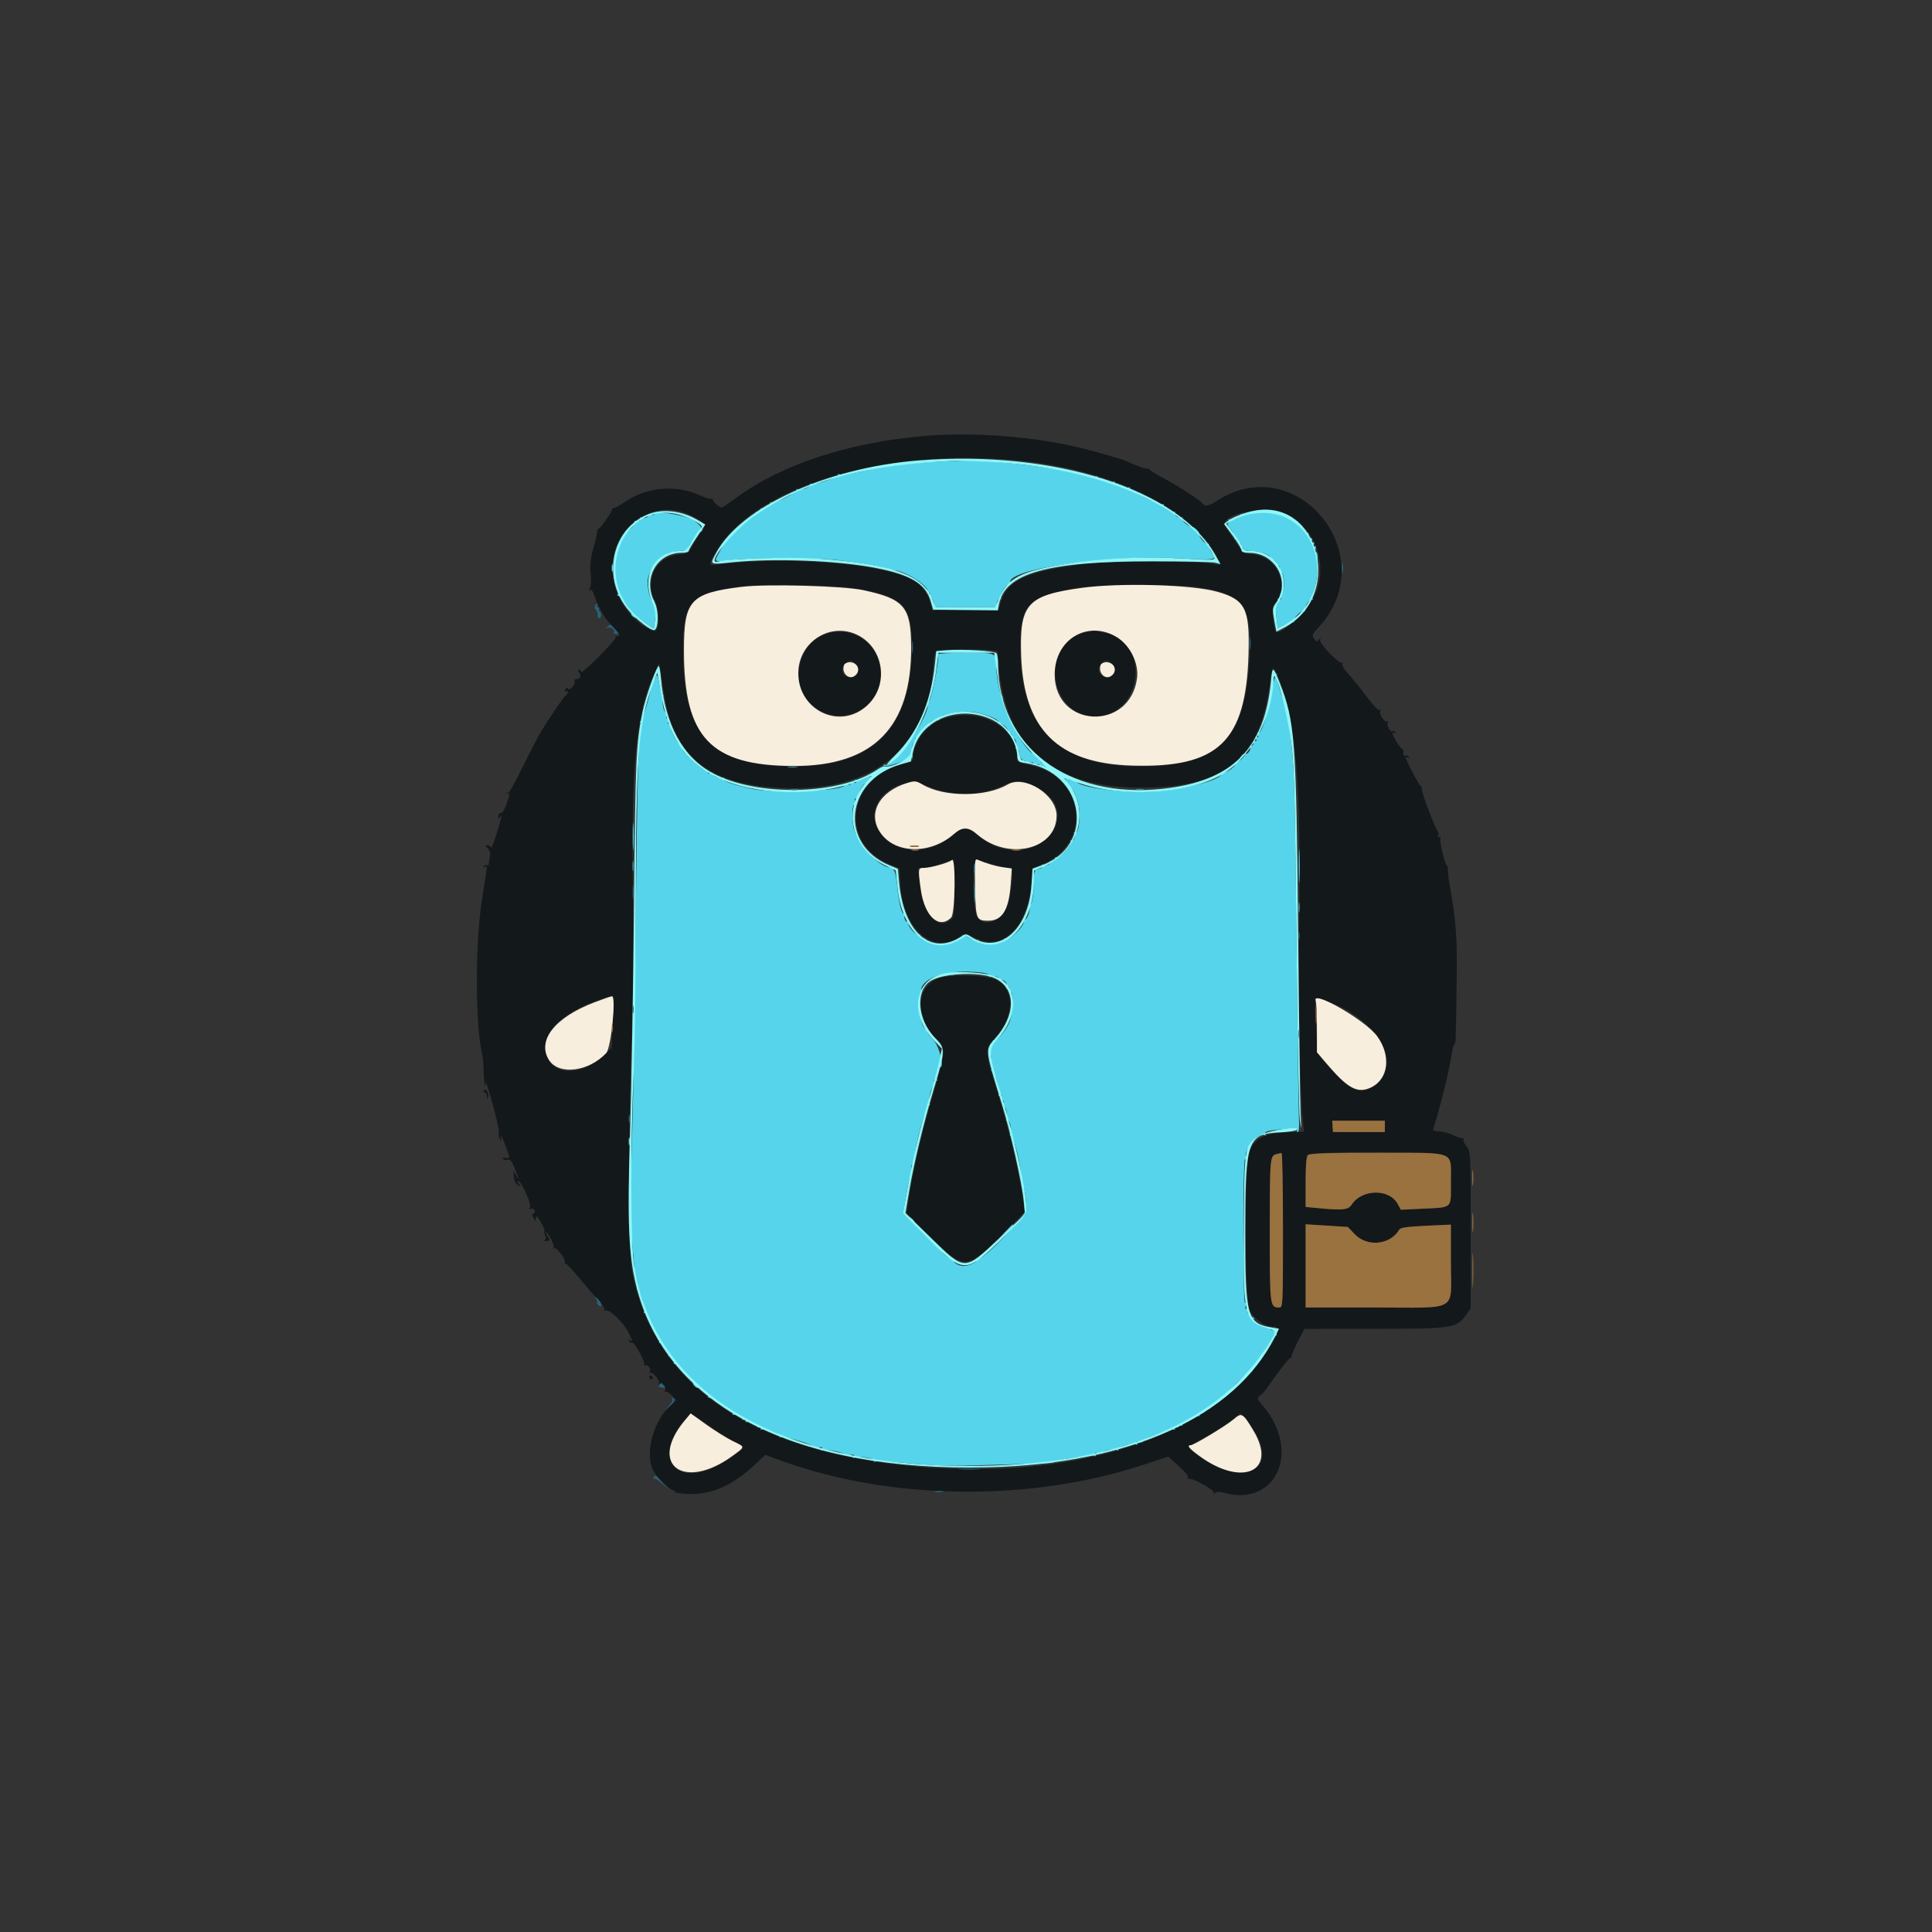 <svg id="svg" version="1.1" xmlns="http://www.w3.org/2000/svg" xmlns:xlink="http://www.w3.org/1999/xlink" width="400" height="400" viewBox="0, 0, 400,400"><rect x="0" y="0" width="400" height="400" fill="#333333" stroke="none"/><g id="svgg"><path id="path0" d="M191.602 90.245 C 175.916 91.538,162.021 96.067,152.574 102.967 C 150.984 104.128,149.562 105.078,149.415 105.078 C 148.844 105.078,147.307 103.603,147.572 103.310 C 147.726 103.139,147.651 103.115,147.405 103.255 C 147.159 103.396,145.929 103.039,144.670 102.462 C 140.000 100.322,133.917 100.849,129.630 103.765 C 128.480 104.547,127.319 105.192,127.051 105.198 C 126.782 105.204,126.640 105.286,126.735 105.381 C 126.961 105.607,124.205 109.590,123.881 109.505 C 123.744 109.469,123.612 109.821,123.587 110.286 C 123.562 110.752,123.210 112.275,122.806 113.672 C 122.265 115.539,122.129 116.883,122.293 118.750 C 122.430 120.300,122.354 121.508,122.098 121.852 C 121.790 122.266,121.801 122.343,122.136 122.142 C 122.430 121.966,122.763 122.394,123.068 123.336 C 123.890 125.878,125.014 127.783,126.848 129.743 C 128.448 131.454,128.604 131.850,127.608 131.677 C 127.431 131.646,127.374 131.764,127.482 131.939 C 127.590 132.114,126.021 133.916,123.995 135.945 C 121.970 137.974,120.313 139.417,120.313 139.153 C 120.313 138.888,120.115 138.672,119.874 138.672 C 119.565 138.672,119.575 138.840,119.908 139.241 C 120.457 139.902,120.134 140.625,119.290 140.625 C 118.968 140.625,118.819 140.812,118.961 141.040 C 119.102 141.269,118.905 141.800,118.524 142.221 C 118.063 142.731,117.742 142.843,117.564 142.555 C 117.388 142.270,117.212 142.341,117.051 142.761 C 116.908 143.134,116.966 143.301,117.192 143.161 C 117.404 143.030,117.578 143.098,117.578 143.313 C 117.578 143.528,117.385 143.823,117.150 143.969 C 116.714 144.238,113.981 148.234,111.989 151.514 C 111.386 152.507,109.701 155.751,108.245 158.722 C 106.788 161.693,105.465 164.096,105.305 164.061 C 105.144 164.026,104.896 164.128,104.753 164.288 C 104.609 164.448,104.712 164.452,104.980 164.297 C 105.621 163.929,105.597 164.329,104.846 166.532 C 104.500 167.546,103.979 168.359,103.674 168.359 C 103.372 168.359,103.128 168.667,103.131 169.043 C 103.136 169.632,103.194 169.646,103.547 169.141 C 103.881 168.664,103.921 168.700,103.759 169.336 C 102.980 172.411,101.793 175.886,101.659 175.484 C 101.570 175.218,101.236 175.000,100.916 175.000 C 100.429 175.000,100.440 175.105,100.985 175.650 C 101.434 176.099,101.563 176.657,101.403 177.457 C 101.276 178.093,101.172 178.777,101.172 178.978 C 101.172 179.179,101.008 179.242,100.808 179.118 C 100.608 178.995,100.317 179.099,100.162 179.351 C 99.974 179.656,100.050 179.703,100.390 179.493 C 100.943 179.151,100.969 178.849,99.831 185.938 C 98.344 195.203,98.371 212.457,99.882 218.519 C 99.994 218.968,100.110 220.508,100.140 221.940 C 100.171 223.372,100.304 224.652,100.437 224.785 C 100.569 224.918,100.610 224.538,100.527 223.939 C 100.445 223.341,101.073 225.312,101.924 228.320 C 102.776 231.328,103.383 234.093,103.275 234.465 C 103.166 234.836,103.266 235.452,103.497 235.832 C 103.839 236.395,103.877 236.305,103.703 235.352 C 103.585 234.707,103.931 235.322,104.472 236.719 C 105.665 239.798,105.679 239.990,104.687 239.730 C 104.225 239.610,104.003 239.685,104.145 239.914 C 104.277 240.128,104.701 240.220,105.087 240.119 C 105.625 239.978,105.956 240.357,106.507 241.743 C 107.496 244.228,107.556 244.491,106.875 243.359 L 106.287 242.383 106.366 243.619 C 106.414 244.369,106.752 245.046,107.227 245.341 C 107.931 245.781,107.955 245.765,107.472 245.180 C 107.177 244.823,107.095 244.531,107.290 244.531 C 108.017 244.531,110.248 249.698,109.693 250.096 C 109.308 250.372,109.342 250.413,109.831 250.257 C 110.189 250.143,110.575 250.291,110.688 250.585 C 110.801 250.880,110.700 251.186,110.463 251.265 C 110.150 251.369,110.153 251.618,110.473 252.169 C 110.907 252.918,110.914 252.918,110.938 252.148 C 110.956 251.562,111.202 251.757,111.926 252.930 C 112.457 253.789,112.819 254.684,112.732 254.918 C 112.644 255.153,112.723 255.587,112.906 255.884 C 113.111 256.216,113.061 256.535,112.777 256.711 C 112.502 256.881,112.651 256.971,113.145 256.934 C 113.920 256.876,113.936 256.811,113.388 255.975 C 113.065 255.482,112.895 255.078,113.009 255.078 C 113.483 255.078,114.876 257.834,114.616 258.256 C 114.443 258.535,114.501 258.610,114.762 258.449 C 115.250 258.148,117.269 260.880,116.946 261.403 C 116.832 261.587,116.894 261.690,117.084 261.631 C 117.274 261.572,118.576 262.930,119.977 264.648 C 121.379 266.367,123.172 268.447,123.962 269.270 C 124.752 270.093,125.281 270.955,125.139 271.186 C 124.989 271.428,125.062 271.492,125.313 271.337 C 126.053 270.880,128.953 273.614,130.112 275.863 C 130.974 277.535,131.039 277.891,130.408 277.502 C 130.127 277.328,130.064 277.395,130.240 277.680 C 130.396 277.932,130.652 278.058,130.810 277.960 C 131.255 277.685,133.674 281.975,133.361 282.483 C 133.199 282.744,133.253 282.828,133.489 282.682 C 134.041 282.341,134.905 283.443,134.544 284.028 C 134.368 284.312,134.420 284.394,134.675 284.235 C 135.180 283.923,136.818 286.086,136.414 286.533 C 136.259 286.704,136.333 286.730,136.577 286.590 C 137.163 286.256,138.039 287.334,137.669 287.934 C 137.500 288.206,137.544 288.300,137.773 288.158 C 137.990 288.024,138.584 288.358,139.093 288.899 L 140.017 289.884 138.587 291.234 C 135.151 294.475,133.476 301.152,135.253 304.522 C 135.942 305.828,138.811 308.594,139.477 308.594 C 139.704 308.594,139.809 308.726,139.710 308.887 C 139.612 309.048,140.890 309.236,142.551 309.304 C 147.311 309.500,151.775 307.508,156.421 303.113 L 158.433 301.211 161.150 302.213 C 184.003 310.647,212.994 311.060,236.671 303.289 L 241.896 301.573 244.127 303.619 C 245.550 304.924,246.204 305.776,245.933 305.973 C 245.665 306.168,245.731 306.240,246.109 306.169 C 247.050 305.990,251.619 308.570,251.317 309.109 C 251.121 309.456,251.177 309.460,251.542 309.124 C 251.887 308.805,252.432 308.789,253.439 309.067 C 264.264 312.056,269.451 300.383,261.451 291.037 C 260.227 289.607,260.187 289.474,260.837 288.992 C 261.220 288.709,261.794 288.105,262.114 287.650 C 265.080 283.433,266.918 281.068,267.176 281.137 C 267.347 281.182,267.463 281.007,267.435 280.746 C 267.406 280.486,267.984 279.117,268.719 277.704 L 270.056 275.135 284.566 275.118 C 300.849 275.098,301.576 274.987,303.552 272.217 L 304.492 270.898 304.492 254.678 C 304.492 238.477,304.491 238.456,303.619 237.347 C 303.138 236.736,302.859 236.037,302.998 235.794 C 303.137 235.551,303.112 235.476,302.944 235.628 C 302.775 235.780,301.938 235.547,301.083 235.111 C 300.228 234.675,298.867 234.292,298.059 234.260 C 296.607 234.203,296.593 234.187,296.959 233.019 C 298.253 228.895,299.937 222.082,300.412 219.052 C 300.672 217.392,300.994 216.101,301.126 216.183 C 301.394 216.348,301.429 215.351,301.594 202.734 C 301.708 194.075,301.434 190.371,300.172 183.461 C 299.864 181.776,299.674 180.018,299.749 179.554 C 299.824 179.090,299.802 178.975,299.700 179.297 C 299.597 179.619,299.175 178.582,298.761 176.991 C 298.348 175.401,298.104 173.853,298.219 173.553 C 298.351 173.209,298.261 173.110,297.976 173.286 C 297.677 173.470,297.605 173.353,297.763 172.941 C 297.895 172.597,297.880 172.261,297.730 172.193 C 297.328 172.012,294.418 164.401,294.374 163.416 C 294.353 162.953,294.238 162.635,294.117 162.710 C 293.919 162.832,291.016 157.306,291.016 156.806 C 291.016 156.690,291.219 156.720,291.467 156.873 C 291.748 157.047,291.811 156.980,291.635 156.695 C 291.479 156.443,291.189 156.338,290.989 156.462 C 290.660 156.665,290.459 156.130,290.579 155.371 C 290.604 155.210,290.482 155.078,290.306 155.078 C 289.992 155.078,288.281 152.291,288.281 151.779 C 288.281 151.635,288.484 151.642,288.732 151.795 C 289.014 151.969,289.077 151.902,288.901 151.616 C 288.745 151.365,288.463 151.255,288.274 151.372 C 287.803 151.663,287.007 150.091,287.347 149.541 C 287.505 149.286,287.447 149.205,287.212 149.350 C 286.686 149.676,285.428 147.774,285.786 147.194 C 285.947 146.934,285.883 146.862,285.629 147.019 C 285.379 147.174,284.281 146.041,282.983 144.286 C 281.764 142.637,280.069 140.531,279.216 139.606 C 278.241 138.549,277.775 137.738,277.959 137.420 C 278.119 137.142,278.100 137.051,277.917 137.218 C 277.403 137.685,273.074 133.218,273.312 132.466 C 273.485 131.918,273.455 131.912,273.076 132.422 C 272.697 132.933,272.569 132.913,272.071 132.261 C 271.551 131.579,271.631 131.373,272.996 129.893 C 286.590 115.146,268.568 92.840,251.864 103.737 C 250.308 104.753,249.414 104.928,249.022 104.295 C 248.622 103.647,244.258 100.802,240.970 99.045 C 239.275 98.139,237.962 97.325,238.052 97.234 C 238.142 97.144,237.835 97.044,237.369 97.011 C 236.904 96.979,235.645 96.556,234.570 96.071 C 233.496 95.587,232.441 95.146,232.227 95.091 C 232.012 95.036,229.727 94.378,227.148 93.629 C 216.821 90.628,202.958 89.309,191.602 90.245 M210.772 95.337 C 229.767 97.184,245.953 104.839,251.602 114.648 C 253.053 117.168,253.058 117.153,250.879 116.704 C 248.036 116.118,229.375 116.135,224.805 116.728 C 212.610 118.310,208.748 120.028,207.252 124.534 L 206.643 126.367 199.829 126.367 L 193.016 126.367 192.538 124.662 C 191.411 120.635,188.330 118.924,179.492 117.415 C 171.142 115.990,158.096 115.708,149.609 116.768 C 146.477 117.160,146.571 117.269,147.910 114.788 C 155.340 101.026,182.584 92.596,210.772 95.337 M143.388 106.889 C 146.153 108.394,146.361 108.749,145.256 110.064 C 144.750 110.666,143.916 111.952,143.403 112.921 C 142.553 114.525,142.334 114.687,140.935 114.743 C 136.007 114.940,133.295 120.000,135.655 124.594 C 136.724 126.672,136.536 130.976,135.392 130.619 C 130.747 129.166,126.769 123.241,126.769 117.773 C 126.769 108.647,135.777 102.747,143.388 106.889 M265.236 106.091 C 271.910 108.073,275.405 116.870,272.104 123.375 C 270.442 126.649,265.114 131.651,264.230 130.767 C 263.561 130.097,263.228 125.706,263.799 125.075 C 267.217 121.298,264.540 115.197,259.271 114.755 C 257.527 114.609,257.365 114.491,255.880 112.281 C 255.022 111.005,254.045 109.589,253.710 109.135 C 252.009 106.831,260.329 104.634,265.236 106.091 M175.977 121.685 C 186.943 123.332,188.796 125.080,188.810 133.789 C 188.838 150.598,180.898 158.717,164.453 158.696 C 147.287 158.674,141.401 152.474,141.408 134.421 C 141.413 124.318,143.017 122.666,154.102 121.350 C 157.695 120.923,172.405 121.149,175.977 121.685 M247.276 121.502 C 257.645 122.782,259.563 125.558,258.604 137.891 C 257.378 153.641,251.807 158.708,235.742 158.682 C 219.313 158.656,211.483 151.021,211.214 134.766 C 211.055 125.157,212.726 123.352,223.309 121.706 C 227.512 121.052,242.590 120.924,247.276 121.502 M224.764 130.917 C 214.482 133.202,217.564 149.776,227.980 148.214 C 236.896 146.877,237.700 132.497,228.940 131.026 C 228.170 130.897,227.275 130.739,226.953 130.676 C 226.631 130.613,225.646 130.721,224.764 130.917 M169.886 131.761 C 165.339 134.141,163.867 140.601,166.950 144.648 C 172.639 152.116,184.048 146.826,182.116 137.617 C 180.945 132.034,174.897 129.138,169.886 131.761 M205.123 134.617 L 206.535 134.851 206.789 137.894 C 208.195 154.748,217.998 163.105,236.328 163.073 C 253.724 163.044,260.912 157.161,262.948 141.290 C 263.442 137.431,263.549 137.419,264.981 141.060 C 268.342 149.600,269.404 162.911,268.984 191.211 C 268.754 206.726,269.119 226.096,269.754 232.081 L 269.987 234.279 266.289 234.441 C 261.967 234.630,260.025 235.585,258.752 238.149 C 257.561 240.549,257.611 269.441,258.810 271.483 C 259.728 273.046,261.839 274.607,263.046 274.615 C 265.398 274.632,265.179 275.586,261.638 280.731 C 250.408 297.051,224.595 305.830,193.464 303.917 C 156.962 301.674,135.280 287.477,130.806 262.891 C 130.105 259.038,130.099 231.966,130.795 214.453 C 131.137 205.844,131.215 196.414,131.035 185.156 C 130.614 158.783,131.688 147.668,135.450 139.470 L 136.443 137.305 136.767 139.258 C 136.944 140.332,137.292 142.441,137.539 143.945 C 139.682 156.999,146.982 162.619,162.500 163.162 C 180.978 163.808,191.996 154.790,193.236 138.008 C 193.446 135.159,193.564 134.787,194.295 134.643 C 195.623 134.382,203.585 134.363,205.123 134.617 M177.020 137.365 C 178.240 138.469,177.687 140.234,176.122 140.234 C 174.475 140.234,173.833 138.667,175.000 137.500 C 175.947 136.553,176.110 136.542,177.020 137.365 M230.145 137.365 C 230.967 138.109,231.067 139.089,230.391 139.766 C 228.873 141.283,226.490 139.091,227.928 137.502 C 228.789 136.550,229.215 136.524,230.145 137.365 M195.313 148.810 C 191.874 149.991,189.073 153.613,189.065 156.890 C 189.063 157.532,188.752 157.784,187.723 157.977 C 175.718 160.229,173.290 174.427,184.140 178.924 L 186.219 179.786 186.435 183.350 C 186.986 192.476,193.330 197.863,198.790 193.843 C 199.797 193.101,199.817 193.103,201.563 194.040 C 208.016 197.506,213.614 191.210,213.669 180.424 C 213.671 180.039,214.351 179.534,215.419 179.127 C 226.292 174.974,224.814 160.755,213.266 158.418 C 210.789 157.917,210.547 157.778,210.547 156.859 C 210.547 150.453,202.660 146.287,195.313 148.810 M214.973 163.194 C 224.375 168.311,215.630 179.426,205.664 175.027 C 204.805 174.648,203.338 173.695,202.404 172.911 C 200.283 171.128,199.239 171.116,197.318 172.851 C 191.770 177.863,183.071 176.544,181.234 170.413 C 179.693 165.269,186.511 160.292,191.830 162.679 C 196.787 164.903,203.262 164.879,207.765 162.618 C 210.324 161.333,211.766 161.449,214.973 163.194 M197.086 190.190 C 194.299 192.978,190.924 189.197,190.372 182.667 L 190.120 179.688 191.251 179.674 C 191.874 179.666,193.525 179.271,194.922 178.795 L 197.461 177.930 197.569 183.765 C 197.658 188.555,197.572 189.705,197.086 190.190 M205.460 178.959 C 206.852 179.360,208.392 179.688,208.882 179.688 C 209.859 179.688,209.869 181.270,208.921 186.263 C 208.184 190.140,204.605 192.270,202.446 190.115 C 201.372 189.042,201.154 177.480,202.217 177.930 C 202.609 178.096,204.068 178.559,205.460 178.959 M194.408 202.519 C 189.509 204.266,189.354 210.888,194.106 215.405 C 195.909 217.119,195.865 217.482,192.415 229.297 C 190.687 235.215,188.893 243.122,188.225 247.764 L 187.731 251.192 191.229 254.739 C 199.713 263.342,199.876 263.344,208.146 254.975 L 212.191 250.881 211.531 246.672 C 210.685 241.276,208.639 232.927,206.459 225.977 C 203.826 217.582,203.812 217.201,206.032 214.827 C 210.297 210.268,210.113 204.172,205.664 202.654 C 203.227 201.822,196.585 201.743,194.408 202.519 M126.848 211.621 L 126.626 216.992 124.825 218.629 C 119.265 223.681,112.544 222.325,112.980 216.239 C 113.225 212.813,117.293 209.394,123.930 207.034 C 127.281 205.844,127.099 205.558,126.848 211.621 M275.164 207.444 C 285.608 211.351,290.598 220.764,284.415 224.895 C 281.838 226.616,279.957 225.990,276.338 222.207 C 272.715 218.421,272.746 218.502,272.433 212.207 C 272.122 205.963,271.960 206.245,275.164 207.444 M100.226 225.731 C 100.076 225.974,100.140 226.172,100.368 226.172 C 100.595 226.172,100.802 226.567,100.827 227.051 C 100.860 227.693,100.919 227.749,101.048 227.258 C 101.279 226.380,100.602 225.123,100.226 225.731 M286.719 233.203 L 286.719 234.375 281.348 234.374 L 275.977 234.373 275.895 233.202 L 275.813 232.031 281.266 232.031 L 286.719 232.031 286.719 233.203 M265.625 254.688 C 265.625 270.245,265.603 270.703,264.872 270.703 C 262.909 270.703,262.890 270.555,262.897 254.757 C 262.903 238.397,262.795 239.110,265.332 238.717 C 265.493 238.692,265.625 245.879,265.625 254.688 M299.609 239.453 C 300.303 240.147,300.391 240.755,300.391 244.876 C 300.391 250.360,300.866 249.938,294.336 250.257 L 290.039 250.466 289.364 249.240 C 287.619 246.069,281.979 246.161,279.859 249.395 C 279.137 250.498,278.035 250.616,272.949 250.136 L 270.313 249.887 270.313 244.748 C 270.313 241.272,270.464 239.458,270.781 239.141 C 271.714 238.208,298.656 238.500,299.609 239.453 M280.448 255.494 C 283.068 258.248,287.825 257.767,289.723 254.556 C 289.953 254.168,291.455 253.956,295.215 253.782 L 300.391 253.541 300.391 261.341 C 300.391 271.841,302.314 270.703,284.570 270.703 L 270.313 270.703 270.313 262.088 L 270.313 253.474 274.682 253.750 L 279.052 254.027 280.448 255.494 M134.434 285.137 C 134.601 285.640,135.137 285.731,135.186 285.264 C 135.202 285.108,135.004 284.910,134.746 284.824 C 134.488 284.738,134.348 284.879,134.434 285.137 M148.065 296.024 C 149.901 297.263,151.966 298.510,152.655 298.795 C 154.277 299.467,154.250 299.578,152.051 301.254 C 145.245 306.443,138.672 306.195,138.672 300.748 C 138.672 297.378,142.355 292.024,143.893 293.157 C 144.351 293.495,146.229 294.785,148.065 296.024 M260.409 297.543 C 264.148 305.186,256.222 307.563,247.974 301.273 C 245.616 299.475,245.503 299.748,249.521 297.549 C 251.396 296.523,253.809 294.992,254.883 294.148 L 256.836 292.611 258.113 294.035 C 258.815 294.818,259.848 296.397,260.409 297.543 " stroke="none" fill="#13181b" fill-rule="evenodd"></path><path id="path1" d="M153.537 121.507 C 142.883 122.833,141.599 124.259,141.606 134.766 C 141.616 152.725,147.154 158.531,164.321 158.580 C 180.813 158.627,188.746 150.564,188.642 133.861 C 188.591 125.639,187.225 124.028,178.757 122.193 C 174.648 121.303,158.670 120.869,153.537 121.507 M224.056 121.702 C 212.701 123.248,211.089 125.013,211.418 135.547 C 211.899 150.979,218.955 158.033,234.375 158.499 C 252.209 159.037,257.956 153.558,258.486 135.514 C 258.767 125.953,257.864 124.155,251.953 122.502 C 246.730 121.041,232.011 120.619,224.056 121.702 M176.610 131.071 C 182.764 133.243,184.426 141.429,179.636 145.979 C 173.847 151.480,164.720 146.832,165.309 138.683 C 165.719 133.019,171.360 129.219,176.610 131.071 M231.082 131.831 C 233.943 133.508,235.841 137.303,235.405 140.480 C 233.896 151.494,218.359 150.739,218.359 139.651 C 218.359 132.452,225.086 128.318,231.082 131.831 M174.759 137.672 C 174.173 139.200,175.603 140.784,176.855 139.995 C 178.331 139.066,177.694 137.109,175.916 137.109 C 175.399 137.109,174.878 137.363,174.759 137.672 M227.884 137.672 C 227.298 139.200,228.728 140.784,229.980 139.995 C 231.456 139.066,230.819 137.109,229.041 137.109 C 228.524 137.109,228.003 137.363,227.884 137.672 M187.891 162.084 C 181.940 163.901,179.493 168.551,182.387 172.546 C 185.496 176.837,192.703 176.887,197.529 172.649 C 199.233 171.153,200.513 171.168,202.267 172.708 C 208.631 178.295,218.750 175.931,218.750 168.856 C 218.750 164.513,212.132 160.350,208.569 162.450 C 204.165 165.046,195.469 165.061,191.091 162.480 C 189.704 161.663,189.396 161.624,187.891 162.084 M190.141 175.268 C 189.768 175.366,189.065 175.370,188.579 175.276 C 188.093 175.183,188.398 175.103,189.258 175.099 C 190.117 175.094,190.515 175.171,190.141 175.268 M197.070 178.069 C 196.521 178.597,192.657 179.688,191.335 179.688 C 190.054 179.688,190.039 179.787,190.657 184.233 C 191.422 189.732,194.418 192.474,196.924 189.969 C 197.775 189.118,197.921 177.252,197.070 178.069 M201.875 183.687 C 202.006 190.309,202.130 190.625,204.593 190.625 C 207.507 190.625,208.876 188.405,209.253 183.066 L 209.483 179.808 207.716 179.566 C 206.159 179.353,204.169 178.764,202.344 177.978 C 201.835 177.758,201.773 178.507,201.875 183.687 M123.026 207.547 C 114.894 210.643,111.126 215.423,113.650 219.443 C 115.666 222.653,121.846 221.919,125.506 218.035 C 126.520 216.960,127.614 206.228,126.707 206.263 C 126.520 206.270,124.864 206.848,123.026 207.547 M272.402 207.213 C 272.542 207.578,272.656 210.126,272.656 212.876 L 272.656 217.876 275.312 220.948 C 279.196 225.440,281.178 226.408,283.874 225.129 C 287.479 223.418,288.049 218.509,285.107 214.509 C 282.693 211.227,271.469 204.781,272.402 207.213 M141.623 294.284 C 134.217 303.322,141.651 308.683,151.589 301.470 C 154.364 299.456,154.361 299.657,151.639 298.325 C 150.415 297.727,147.967 296.199,146.199 294.931 L 142.983 292.624 141.623 294.284 M255.469 293.809 C 253.916 295.142,247.175 299.219,246.523 299.219 C 245.669 299.219,246.144 299.833,248.150 301.322 C 257.162 308.007,264.573 304.661,259.505 296.195 C 257.323 292.549,257.093 292.414,255.469 293.809 " stroke="none" fill="#f8eedd" fill-rule="evenodd"></path><path id="path2" d="M194.336 95.576 C 188.993 95.792,182.947 96.531,178.609 97.498 C 176.190 98.037,173.993 98.353,173.726 98.200 C 173.460 98.047,173.379 98.072,173.547 98.257 C 173.912 98.658,168.777 100.470,168.046 100.198 C 167.766 100.094,167.634 100.166,167.753 100.357 C 168.028 100.803,165.680 101.636,165.092 101.300 C 164.848 101.161,164.788 101.200,164.958 101.386 C 165.357 101.824,160.224 104.378,159.629 104.038 C 159.382 103.897,159.310 103.925,159.470 104.102 C 159.850 104.521,158.322 105.588,157.802 105.267 C 157.582 105.131,157.451 105.253,157.510 105.537 C 157.569 105.823,157.314 106.031,156.938 106.001 C 156.564 105.972,156.343 106.084,156.446 106.251 C 156.549 106.418,156.156 106.868,155.573 107.251 C 154.989 107.633,153.716 108.690,152.744 109.599 C 151.772 110.508,150.845 111.269,150.684 111.290 C 150.522 111.311,150.392 111.417,150.393 111.525 C 150.395 111.633,149.846 112.696,149.174 113.886 C 147.698 116.501,147.579 116.378,151.172 115.952 C 155.520 115.437,168.743 115.441,173.438 115.958 C 179.150 116.588,184.412 117.592,184.158 118.005 C 184.040 118.195,184.215 118.246,184.547 118.119 C 186.195 117.487,192.522 121.222,192.019 122.531 C 191.884 122.884,191.971 122.985,192.258 122.808 C 192.563 122.619,192.627 122.747,192.454 123.198 C 192.312 123.567,192.353 123.772,192.545 123.654 C 192.736 123.535,193.073 123.955,193.292 124.585 L 193.692 125.732 199.939 125.715 L 206.186 125.697 206.425 124.747 C 206.556 124.224,206.832 123.900,207.038 124.028 C 207.244 124.155,207.327 124.030,207.221 123.751 C 206.944 123.015,208.512 120.606,209.051 120.939 C 209.312 121.101,209.389 121.042,209.238 120.797 C 207.479 117.951,229.442 114.708,244.393 115.605 C 250.026 115.943,251.036 115.918,251.463 115.426 C 251.738 115.111,251.842 114.940,251.694 115.047 C 251.309 115.326,249.999 113.208,250.278 112.757 C 250.406 112.549,250.322 112.496,250.090 112.640 C 249.667 112.901,247.907 110.817,248.256 110.468 C 248.359 110.365,248.090 109.963,247.659 109.572 C 247.228 109.182,246.875 108.990,246.875 109.146 C 246.875 109.301,246.346 109.051,245.699 108.590 C 245.022 108.109,244.634 107.558,244.785 107.294 C 244.929 107.042,244.908 106.962,244.738 107.115 C 244.280 107.528,242.902 106.674,243.213 106.170 C 243.360 105.933,243.310 105.844,243.102 105.972 C 242.590 106.289,240.542 104.908,240.915 104.498 C 241.078 104.318,241.021 104.280,240.789 104.412 C 240.215 104.738,233.492 101.412,233.875 100.991 C 234.043 100.807,233.957 100.785,233.684 100.942 C 232.994 101.339,230.397 100.433,230.721 99.908 C 230.871 99.666,230.797 99.602,230.547 99.756 C 229.993 100.099,228.067 99.628,228.324 99.214 C 228.430 99.042,228.137 99.000,227.674 99.121 C 227.101 99.271,226.919 99.199,227.108 98.894 C 227.281 98.613,227.178 98.526,226.830 98.659 C 226.526 98.776,224.890 98.517,223.195 98.085 C 217.242 96.565,203.457 95.079,198.242 95.395 C 197.598 95.434,195.840 95.515,194.336 95.576 M135.448 106.406 C 135.570 106.603,135.291 106.665,134.826 106.543 C 134.363 106.422,134.070 106.464,134.177 106.636 C 134.437 107.057,133.241 107.492,132.717 107.167 C 132.472 107.016,132.416 107.096,132.580 107.362 C 132.833 107.771,132.346 107.994,131.514 107.849 C 131.337 107.818,131.287 107.948,131.404 108.137 C 131.658 108.547,129.940 110.250,129.561 109.965 C 129.416 109.855,129.371 109.869,129.462 109.996 C 129.553 110.123,129.202 111.028,128.681 112.008 C 128.160 112.987,127.734 114.036,127.734 114.339 C 127.734 114.642,127.603 114.808,127.441 114.709 C 127.280 114.609,127.148 115.988,127.148 117.773 C 127.148 119.559,127.262 120.949,127.400 120.864 C 127.771 120.634,128.194 122.620,127.881 123.125 C 127.734 123.363,127.780 123.456,127.983 123.330 C 128.311 123.127,130.664 126.364,130.664 127.018 C 130.664 127.409,131.210 127.878,131.760 127.959 C 132.028 127.998,132.946 128.505,133.800 129.084 L 135.352 130.139 135.622 128.283 C 135.774 127.236,135.724 126.112,135.506 125.705 C 135.294 125.308,135.243 124.785,135.394 124.541 C 135.550 124.289,135.495 124.205,135.265 124.347 C 134.673 124.712,133.848 121.358,134.143 119.786 C 134.440 118.204,136.018 115.779,136.659 115.918 C 136.907 115.972,137.065 115.796,137.012 115.527 C 136.956 115.249,137.283 115.051,137.774 115.068 C 138.246 115.084,138.526 114.924,138.396 114.713 C 138.255 114.486,138.501 114.419,139.002 114.550 C 139.466 114.672,139.746 114.612,139.626 114.417 C 139.506 114.222,140.036 114.063,140.806 114.063 C 141.914 114.063,142.296 113.862,142.644 113.098 C 142.885 112.568,143.213 112.214,143.372 112.313 C 143.532 112.411,143.638 112.186,143.608 111.812 C 143.579 111.439,143.754 111.170,143.997 111.215 C 144.240 111.260,144.416 110.997,144.388 110.629 C 144.359 110.262,144.519 109.993,144.743 110.032 C 146.153 110.276,145.067 108.481,143.238 107.544 C 141.198 106.499,134.940 105.584,135.448 106.406 M258.106 106.409 C 258.227 106.604,257.946 106.665,257.482 106.543 C 257.019 106.422,256.722 106.457,256.823 106.620 C 257.083 107.040,255.107 107.877,254.598 107.562 C 254.359 107.414,254.288 107.482,254.434 107.719 C 254.576 107.948,254.495 108.202,254.255 108.282 C 253.998 108.368,254.251 108.944,254.866 109.675 C 255.443 110.360,255.802 111.105,255.663 111.330 C 255.524 111.554,255.643 111.690,255.928 111.631 C 256.214 111.571,256.421 111.827,256.392 112.203 C 256.361 112.589,256.516 112.772,256.751 112.627 C 257.011 112.466,257.069 112.620,256.907 113.042 C 256.754 113.440,256.806 113.616,257.036 113.474 C 257.248 113.343,257.422 113.421,257.422 113.649 C 257.422 113.876,258.131 114.063,258.997 114.063 C 261.037 114.063,263.439 115.041,263.051 115.714 C 262.894 115.988,262.909 116.081,263.085 115.921 C 263.496 115.549,264.515 116.380,264.224 116.851 C 264.103 117.047,264.237 117.159,264.522 117.100 C 264.833 117.035,265.028 117.335,265.010 117.852 C 264.994 118.324,265.105 118.635,265.256 118.542 C 265.677 118.281,266.025 120.560,265.763 121.869 C 265.635 122.510,265.392 122.949,265.223 122.845 C 265.055 122.740,265.016 123.034,265.137 123.498 C 265.301 124.126,265.227 124.260,264.845 124.024 C 264.499 123.810,264.426 123.859,264.622 124.176 C 264.781 124.433,264.706 124.890,264.456 125.192 C 264.153 125.557,264.091 126.459,264.270 127.895 L 264.540 130.050 266.011 129.299 C 266.819 128.887,267.619 128.673,267.788 128.825 C 267.956 128.977,267.984 128.909,267.850 128.673 C 267.543 128.133,269.664 126.055,270.109 126.459 C 270.290 126.624,270.332 126.571,270.202 126.343 C 269.891 125.795,271.253 123.736,271.674 124.118 C 271.853 124.281,271.894 124.226,271.763 123.997 C 271.633 123.768,271.803 122.801,272.140 121.849 C 272.802 119.982,273.087 113.991,272.497 114.356 C 272.302 114.477,272.242 114.196,272.363 113.732 C 272.506 113.187,272.435 112.981,272.163 113.149 C 271.894 113.315,271.835 113.167,271.999 112.739 C 272.173 112.287,272.109 112.160,271.804 112.348 C 271.503 112.535,271.434 112.413,271.599 111.983 C 271.752 111.585,271.665 111.373,271.373 111.430 C 271.112 111.482,270.923 111.218,270.952 110.844 C 270.981 110.470,270.876 110.245,270.718 110.342 C 270.380 110.551,268.524 108.535,268.658 108.105 C 268.709 107.944,268.618 107.833,268.457 107.859 C 267.638 107.988,267.171 107.764,267.420 107.362 C 267.583 107.098,267.528 107.016,267.288 107.164 C 266.866 107.426,264.306 106.527,264.609 106.224 C 264.702 106.131,263.228 106.055,261.333 106.055 C 259.369 106.055,257.981 106.207,258.106 106.409 M126.653 117.578 C 126.653 118.330,126.734 118.638,126.832 118.262 C 126.930 117.886,126.930 117.271,126.832 116.895 C 126.734 116.519,126.653 116.826,126.653 117.578 M194.217 135.449 C 194.541 136.690,192.673 145.808,192.160 145.491 C 191.965 145.370,191.914 145.554,192.046 145.898 C 192.540 147.184,187.348 155.984,186.227 155.761 C 185.961 155.708,185.782 155.872,185.831 156.125 C 185.953 156.763,183.624 158.659,183.110 158.341 C 182.880 158.199,182.798 158.255,182.929 158.466 C 183.292 159.053,188.261 157.358,188.279 156.641 C 188.292 156.120,188.337 156.120,188.690 156.641 C 188.986 157.078,189.025 156.962,188.844 156.181 C 188.560 154.956,188.960 153.406,189.477 153.726 C 189.674 153.848,189.719 153.646,189.578 153.277 C 189.416 152.855,189.473 152.701,189.733 152.861 C 189.967 153.006,190.123 152.826,190.093 152.447 C 190.063 152.078,190.259 151.772,190.527 151.767 C 190.796 151.762,190.972 151.653,190.918 151.525 C 190.730 151.077,191.889 150.011,192.292 150.260 C 192.522 150.402,192.583 150.323,192.432 150.080 C 192.102 149.546,193.601 148.690,194.209 149.066 C 194.475 149.230,194.544 149.165,194.382 148.903 C 193.915 148.147,198.250 147.144,201.021 147.366 C 203.655 147.577,207.201 149.019,206.777 149.705 C 206.630 149.942,206.704 150.007,206.948 149.856 C 207.450 149.546,209.056 151.131,208.747 151.631 C 208.631 151.819,208.768 151.924,209.053 151.865 C 209.339 151.806,209.546 152.061,209.517 152.437 C 209.487 152.811,209.606 153.028,209.782 152.920 C 210.217 152.651,210.665 154.180,210.316 154.744 C 210.152 155.010,210.205 155.094,210.444 154.947 C 210.684 154.798,210.957 155.255,211.108 156.058 C 211.266 156.903,211.589 157.422,211.955 157.422 C 212.280 157.422,212.453 157.572,212.340 157.756 C 212.226 157.940,212.593 158.002,213.156 157.895 C 213.812 157.769,214.088 157.846,213.925 158.110 C 213.764 158.371,213.979 158.440,214.514 158.300 C 214.977 158.179,215.258 158.240,215.137 158.435 C 215.017 158.630,215.340 158.789,215.855 158.789 L 216.792 158.789 215.916 158.114 C 215.434 157.743,215.198 157.435,215.393 157.431 C 215.587 157.426,215.434 157.077,215.053 156.656 C 214.672 156.235,214.180 155.927,213.959 155.973 C 212.754 156.219,207.692 147.476,207.643 145.062 C 207.629 144.383,207.503 143.897,207.364 143.983 C 207.077 144.158,206.253 139.791,206.245 138.054 C 206.231 135.070,206.418 135.156,199.954 135.156 C 196.757 135.156,194.175 135.288,194.217 135.449 M135.792 140.142 C 135.626 140.629,135.371 140.953,135.226 140.863 C 135.080 140.773,134.940 141.078,134.914 141.541 C 134.827 143.102,132.944 149.611,132.661 149.328 C 132.507 149.173,132.487 149.324,132.616 149.662 C 132.746 150.000,132.642 152.016,132.386 154.142 C 132.087 156.619,131.820 169.161,131.642 189.063 C 131.489 206.143,131.137 227.061,130.858 235.547 C 130.438 248.361,130.441 251.970,130.875 256.836 C 131.163 260.059,131.409 263.338,131.422 264.123 C 131.435 264.908,131.603 265.453,131.795 265.334 C 131.987 265.215,132.057 265.579,131.949 266.141 C 131.841 266.704,131.874 267.089,132.022 266.998 C 132.430 266.746,133.676 271.030,133.357 271.585 C 133.203 271.852,133.217 271.944,133.388 271.790 C 133.762 271.453,136.779 277.322,136.480 277.805 C 136.364 277.992,136.503 278.096,136.787 278.037 C 137.073 277.978,137.281 278.233,137.251 278.609 C 137.222 278.983,137.345 279.198,137.525 279.086 C 137.955 278.820,138.726 280.276,138.365 280.675 C 138.212 280.845,138.297 280.864,138.555 280.716 C 139.083 280.413,139.976 281.769,139.537 282.208 C 139.383 282.361,139.452 282.428,139.689 282.357 C 139.926 282.285,140.953 283.149,141.971 284.277 C 142.989 285.405,143.697 286.328,143.543 286.328 C 143.389 286.328,143.481 286.590,143.746 286.910 C 144.012 287.230,144.364 287.408,144.530 287.306 C 144.976 287.030,146.920 288.674,146.654 289.103 C 146.529 289.306,146.576 289.424,146.758 289.365 C 147.266 289.201,151.918 292.319,151.698 292.675 C 151.591 292.847,151.649 292.949,151.826 292.901 C 152.446 292.733,153.916 293.419,153.696 293.774 C 153.574 293.971,153.776 294.016,154.145 293.874 C 154.636 293.686,154.730 293.756,154.496 294.135 C 154.291 294.466,154.328 294.558,154.598 294.391 C 155.130 294.062,157.077 294.922,156.803 295.365 C 156.692 295.546,156.902 295.578,157.270 295.437 C 157.761 295.249,157.855 295.318,157.621 295.697 C 157.422 296.019,157.453 296.121,157.703 295.966 C 158.309 295.591,161.765 296.875,161.463 297.363 C 161.313 297.607,161.393 297.662,161.660 297.497 C 162.174 297.180,168.792 299.226,168.544 299.626 C 168.456 299.770,168.843 299.799,169.406 299.692 C 170.175 299.544,170.351 299.622,170.115 300.004 C 169.907 300.341,169.955 300.416,170.258 300.229 C 170.789 299.901,175.052 300.772,174.812 301.160 C 174.723 301.304,175.194 301.341,175.857 301.244 C 176.771 301.110,176.989 301.189,176.753 301.570 C 176.544 301.908,176.596 301.978,176.911 301.784 C 177.614 301.350,181.302 301.943,180.995 302.441 C 180.847 302.680,180.924 302.741,181.178 302.584 C 181.420 302.434,184.655 302.604,188.367 302.961 C 193.802 303.483,196.982 303.551,204.688 303.311 C 209.951 303.147,215.164 302.994,216.271 302.971 C 217.379 302.948,218.226 302.834,218.154 302.718 C 217.940 302.372,226.134 301.103,226.624 301.405 C 226.920 301.588,226.967 301.510,226.760 301.176 C 226.524 300.794,226.700 300.716,227.469 300.863 C 228.032 300.971,228.411 300.928,228.312 300.768 C 228.066 300.370,230.762 299.894,231.317 300.237 C 231.571 300.394,231.655 300.339,231.513 300.109 C 231.199 299.601,234.526 298.634,235.186 299.042 C 235.516 299.246,235.568 299.178,235.351 298.827 C 235.115 298.445,235.249 298.371,235.877 298.535 C 236.341 298.656,236.640 298.627,236.543 298.469 C 236.294 298.066,242.573 295.654,243.071 295.961 C 243.328 296.121,243.362 296.023,243.160 295.697 C 242.926 295.318,243.020 295.249,243.511 295.437 C 243.963 295.610,244.090 295.547,243.902 295.242 C 243.708 294.929,243.849 294.876,244.358 295.071 C 244.762 295.227,244.966 295.227,244.811 295.072 C 244.429 294.689,247.553 292.859,248.057 293.171 C 248.277 293.306,248.409 293.185,248.350 292.900 C 248.290 292.616,248.543 292.406,248.910 292.435 C 249.278 292.463,249.542 292.287,249.496 292.044 C 249.451 291.801,249.720 291.626,250.093 291.655 C 250.467 291.685,250.694 291.581,250.597 291.424 C 250.404 291.112,252.542 289.412,253.261 289.307 C 253.509 289.270,253.711 289.118,253.711 288.968 C 253.711 288.446,258.731 283.633,259.062 283.837 C 259.245 283.950,259.353 283.898,259.302 283.720 C 259.154 283.208,260.164 281.599,260.501 281.808 C 260.670 281.912,260.809 281.785,260.812 281.526 C 260.818 280.783,263.934 276.173,264.229 276.469 C 264.375 276.615,264.378 276.432,264.237 276.062 C 264.095 275.693,263.724 275.391,263.412 275.391 C 263.100 275.391,262.943 275.231,263.063 275.036 C 263.184 274.842,262.974 274.758,262.598 274.851 C 261.739 275.063,259.251 273.563,259.580 273.031 C 259.714 272.814,259.591 272.685,259.306 272.744 C 259.020 272.804,258.813 272.548,258.843 272.172 C 258.873 271.786,258.718 271.603,258.483 271.748 C 258.223 271.909,258.166 271.755,258.328 271.333 C 258.500 270.885,258.437 270.754,258.137 270.939 C 257.833 271.127,257.760 270.946,257.910 270.373 C 258.031 269.909,257.971 269.629,257.776 269.749 C 257.567 269.879,257.422 263.806,257.422 254.883 C 257.422 245.960,257.567 239.887,257.776 240.017 C 257.971 240.137,258.040 239.891,257.930 239.469 C 257.532 237.948,260.673 234.315,261.790 235.005 C 262.043 235.161,262.122 235.103,261.977 234.867 C 261.620 234.290,262.422 234.059,265.866 233.747 C 268.091 233.546,268.797 233.592,268.591 233.925 C 268.438 234.173,268.488 234.375,268.701 234.375 C 268.934 234.375,269.027 233.326,268.934 231.738 C 268.849 230.288,268.619 213.545,268.422 194.531 C 268.130 166.261,267.945 158.972,267.409 154.537 C 267.049 151.553,266.850 148.864,266.966 148.559 C 267.084 148.254,267.006 148.113,266.792 148.245 C 266.580 148.376,266.406 148.210,266.406 147.875 C 266.406 147.540,265.888 145.653,265.254 143.682 C 264.620 141.710,264.206 139.908,264.334 139.678 C 264.489 139.399,264.439 139.389,264.185 139.648 C 263.974 139.863,263.510 141.742,263.154 143.824 C 262.442 147.987,261.079 152.087,260.522 151.742 C 260.326 151.621,260.281 151.824,260.422 152.192 C 260.596 152.644,260.532 152.771,260.227 152.583 C 259.922 152.394,259.858 152.522,260.032 152.973 C 260.194 153.395,260.136 153.549,259.876 153.389 C 259.641 153.243,259.486 153.426,259.517 153.813 C 259.546 154.189,259.339 154.444,259.053 154.385 C 258.768 154.326,258.652 154.465,258.794 154.695 C 259.093 155.179,258.261 156.332,257.813 156.055 C 257.646 155.952,257.271 156.174,256.978 156.547 C 256.485 157.175,256.504 157.183,257.227 156.647 C 257.997 156.076,257.998 156.080,257.278 156.925 C 256.876 157.396,256.349 157.745,256.106 157.699 C 255.863 157.654,255.705 157.827,255.755 158.084 C 255.879 158.727,253.627 160.271,253.067 159.925 C 252.814 159.769,252.718 159.814,252.850 160.027 C 253.642 161.309,245.093 163.592,238.281 163.919 C 231.757 164.231,222.188 162.793,222.919 161.609 C 223.063 161.377,222.976 161.326,222.713 161.488 C 222.074 161.883,220.637 161.361,220.953 160.849 C 221.108 160.599,221.032 160.539,220.768 160.702 C 220.444 160.903,220.481 161.222,220.904 161.868 C 221.225 162.357,221.355 162.904,221.193 163.082 C 221.031 163.261,221.122 163.277,221.396 163.120 C 222.116 162.705,223.474 166.001,223.518 168.271 C 223.566 170.708,223.098 172.734,222.564 172.404 C 222.328 172.258,222.257 172.327,222.402 172.561 C 222.740 173.107,222.283 174.275,221.839 174.001 C 221.649 173.884,221.585 174.027,221.698 174.320 C 221.943 174.960,219.249 177.847,218.715 177.517 C 218.509 177.390,218.388 177.518,218.447 177.803 C 218.507 178.089,218.251 178.296,217.875 178.267 C 217.502 178.237,217.281 178.351,217.385 178.519 C 217.641 178.934,216.439 179.363,215.920 179.042 C 215.679 178.893,215.618 178.970,215.776 179.225 C 215.940 179.491,215.655 179.763,215.055 179.914 C 214.140 180.143,214.062 180.334,214.058 182.367 C 214.053 185.215,213.663 187.541,213.236 187.277 C 213.051 187.162,213.005 187.345,213.135 187.682 C 213.424 188.436,212.539 190.695,212.069 190.404 C 211.881 190.289,211.827 190.453,211.949 190.770 C 212.246 191.543,209.121 194.667,208.348 194.371 C 208.031 194.249,207.871 194.309,207.991 194.504 C 208.112 194.699,207.590 195.064,206.831 195.314 C 205.254 195.835,202.193 195.482,202.598 194.827 C 202.751 194.579,202.670 194.525,202.397 194.694 C 202.145 194.849,201.321 194.595,200.565 194.128 C 199.631 193.550,199.227 193.448,199.303 193.808 C 199.366 194.105,199.118 194.313,198.735 194.282 C 198.361 194.253,198.146 194.375,198.256 194.554 C 198.455 194.876,196.057 195.699,194.922 195.699 C 193.787 195.699,191.389 194.876,191.587 194.554 C 191.698 194.375,191.483 194.253,191.109 194.282 C 190.733 194.312,190.478 194.105,190.537 193.819 C 190.596 193.534,190.475 193.406,190.268 193.534 C 189.749 193.854,187.836 191.722,188.077 191.093 C 188.185 190.813,188.117 190.680,187.927 190.798 C 187.483 191.072,187.026 189.904,187.364 189.358 C 187.507 189.126,187.438 189.055,187.208 189.197 C 186.718 189.500,186.075 186.885,185.710 183.100 C 185.569 181.647,185.297 180.360,185.104 180.241 C 184.911 180.122,184.853 179.863,184.975 179.665 C 185.097 179.467,184.933 179.407,184.611 179.531 C 182.673 180.274,177.248 174.509,176.665 171.087 C 176.310 169.002,176.476 166.306,176.941 166.594 C 177.122 166.706,177.172 166.419,177.050 165.955 C 176.886 165.327,176.961 165.193,177.343 165.429 C 177.685 165.641,177.761 165.594,177.572 165.288 C 177.277 164.811,178.758 162.060,179.226 162.216 C 179.372 162.265,179.551 162.129,179.623 161.914 C 179.695 161.699,179.936 161.304,180.159 161.035 C 180.437 160.700,180.114 160.735,179.132 161.145 C 178.345 161.474,177.505 161.623,177.266 161.476 C 176.985 161.302,176.944 161.388,177.149 161.720 C 177.385 162.102,177.251 162.176,176.623 162.012 C 176.083 161.871,175.872 161.941,176.037 162.207 C 176.202 162.474,175.991 162.544,175.451 162.403 C 174.988 162.281,174.695 162.322,174.800 162.493 C 175.548 163.702,160.359 164.360,155.687 163.321 C 151.499 162.389,149.572 161.705,149.853 161.249 C 150.008 160.999,149.943 160.926,149.699 161.077 C 149.167 161.406,147.220 160.547,147.493 160.104 C 147.605 159.923,147.395 159.890,147.027 160.032 C 146.575 160.205,146.447 160.141,146.636 159.836 C 146.810 159.555,146.716 159.461,146.389 159.586 C 145.655 159.868,140.914 155.516,141.185 154.810 C 141.302 154.506,141.249 154.348,141.067 154.460 C 140.589 154.756,138.560 150.854,138.828 150.156 C 138.973 149.779,138.893 149.668,138.606 149.845 C 138.301 150.034,138.229 149.853,138.379 149.279 C 138.520 148.739,138.450 148.529,138.183 148.693 C 137.917 148.858,137.847 148.648,137.988 148.107 C 138.109 147.644,138.058 147.358,137.874 147.471 C 137.433 147.744,136.950 145.118,137.282 144.253 C 137.425 143.882,137.400 143.721,137.228 143.895 C 137.055 144.069,136.729 143.096,136.503 141.734 C 136.178 139.772,136.030 139.442,135.792 140.142 M131.009 173.242 C 131.009 175.820,131.072 176.824,131.149 175.473 C 131.225 174.122,131.225 172.012,131.148 170.785 C 131.070 169.559,131.008 170.664,131.009 173.242 M268.905 179.297 C 268.905 182.412,268.966 183.687,269.040 182.129 C 269.114 180.571,269.114 178.022,269.040 176.465 C 268.966 174.907,268.905 176.182,268.905 179.297 M203.606 201.421 C 204.458 201.562,204.960 201.829,204.815 202.063 C 204.671 202.295,204.759 202.346,205.021 202.184 C 205.614 201.817,207.108 202.294,206.821 202.758 C 206.700 202.955,206.845 203.022,207.144 202.907 C 207.833 202.643,208.756 203.719,208.372 204.340 C 208.175 204.658,208.249 204.705,208.600 204.488 C 208.979 204.254,209.048 204.348,208.860 204.839 C 208.715 205.218,208.762 205.411,208.969 205.283 C 210.026 204.630,209.887 209.986,208.792 212.104 C 207.937 213.756,206.223 215.655,205.814 215.402 C 205.614 215.278,205.498 215.409,205.557 215.694 C 205.616 215.978,205.475 216.177,205.244 216.136 C 204.951 216.084,204.924 216.798,205.153 218.473 C 205.334 219.799,205.394 221.117,205.285 221.400 C 205.176 221.684,205.235 221.824,205.415 221.713 C 205.877 221.427,207.196 225.981,206.825 226.581 C 206.614 226.922,206.677 226.977,207.032 226.757 C 207.414 226.521,207.489 226.655,207.325 227.283 C 207.183 227.823,207.253 228.034,207.520 227.869 C 207.786 227.705,207.856 227.915,207.715 228.455 C 207.594 228.919,207.640 229.208,207.817 229.099 C 208.247 228.833,208.729 231.105,208.367 231.691 C 208.193 231.973,208.250 232.048,208.514 231.885 C 209.035 231.563,209.594 234.095,209.158 234.801 C 208.978 235.092,209.027 235.176,209.282 235.018 C 209.805 234.695,211.482 241.618,211.506 244.201 C 211.516 245.201,211.630 245.847,211.759 245.637 C 212.021 245.215,212.500 248.197,212.500 250.244 C 212.500 251.635,203.702 260.812,202.487 260.689 C 202.198 260.659,202.042 260.765,202.140 260.924 C 202.369 261.295,200.598 262.109,199.565 262.109 C 198.427 262.109,197.199 261.361,197.510 260.858 C 197.664 260.609,197.599 260.536,197.359 260.684 C 196.805 261.027,194.456 259.031,194.786 258.498 C 194.927 258.269,194.870 258.189,194.660 258.319 C 194.234 258.582,188.913 253.405,189.256 253.062 C 189.375 252.943,189.160 252.601,188.779 252.302 C 188.137 251.798,188.127 251.815,188.648 252.539 C 188.968 252.983,188.728 252.866,188.093 252.268 L 186.976 251.216 187.681 247.102 C 188.069 244.839,188.506 243.062,188.654 243.153 C 188.801 243.244,188.841 242.775,188.744 242.111 C 188.647 241.448,188.722 240.999,188.912 241.115 C 189.102 241.231,189.280 240.596,189.306 239.706 C 189.376 237.355,191.806 228.475,192.296 228.778 C 192.538 228.927,192.580 228.834,192.401 228.545 C 192.044 227.967,192.935 224.542,193.372 224.812 C 193.540 224.916,193.578 224.622,193.457 224.158 C 193.293 223.530,193.367 223.396,193.749 223.632 C 194.070 223.831,194.167 223.796,194.007 223.538 C 193.704 223.047,194.129 220.651,194.481 220.866 C 195.691 221.604,194.575 216.682,193.217 215.290 C 192.267 214.317,191.819 213.562,192.008 213.256 C 192.184 212.971,192.148 212.869,191.922 213.009 C 191.191 213.460,190.234 210.603,190.234 207.972 C 190.234 206.547,190.391 205.519,190.589 205.642 C 190.783 205.762,190.860 205.544,190.759 205.157 C 190.328 203.509,194.178 201.248,196.617 201.715 C 197.500 201.885,197.685 201.843,197.266 201.568 C 196.591 201.126,201.177 201.020,203.606 201.421 M130.169 236.328 C 130.169 237.080,130.249 237.388,130.347 237.012 C 130.446 236.636,130.446 236.021,130.347 235.645 C 130.249 235.269,130.169 235.576,130.169 236.328 M208.182 254.980 L 206.836 256.445 208.301 255.099 C 209.664 253.846,209.945 253.516,209.647 253.516 C 209.582 253.516,208.922 254.175,208.182 254.980 " stroke="none" fill="#56d4eb" fill-rule="evenodd"></path><path id="path3" d="M190.039 95.346 C 171.117 96.874,153.452 104.950,148.290 114.434 C 146.905 116.979,146.798 116.914,151.558 116.425 C 160.254 115.533,173.276 116.036,181.250 117.573 C 188.501 118.970,191.638 120.854,192.683 124.438 L 193.202 126.217 199.896 126.292 L 206.591 126.367 206.815 125.169 C 208.033 118.672,216.797 116.208,238.672 116.214 C 245.225 116.216,251.057 116.348,251.633 116.508 L 252.680 116.798 251.678 115.005 C 244.020 101.303,218.213 93.073,190.039 95.346 M206.009 95.706 C 227.583 96.959,245.721 104.659,251.195 114.888 C 251.824 116.062,251.884 116.055,244.561 115.616 C 236.766 115.148,227.838 115.580,220.500 116.780 C 211.509 118.251,208.714 119.656,206.990 123.572 L 206.055 125.696 199.903 125.714 L 193.751 125.732 192.914 123.787 C 190.819 118.918,184.398 116.722,169.096 115.642 C 163.747 115.264,150.627 115.653,148.730 116.245 C 145.869 117.139,151.603 110.014,156.430 106.677 C 166.931 99.417,178.642 96.252,198.242 95.376 C 198.887 95.347,202.382 95.496,206.009 95.706 M259.766 105.722 C 257.889 106.068,255.266 107.054,254.350 107.759 L 253.426 108.470 255.229 110.918 C 256.220 112.265,257.031 113.612,257.031 113.910 C 257.031 114.287,257.539 114.456,258.691 114.462 C 264.120 114.490,267.292 120.451,264.199 124.813 C 263.439 125.885,263.409 126.166,263.816 128.380 L 264.258 130.783 265.792 129.995 C 278.280 123.580,273.231 103.242,259.766 105.722 M134.570 106.339 C 126.546 109.199,124.338 119.921,130.388 126.644 C 132.019 128.457,134.638 130.469,135.365 130.469 C 136.357 130.469,136.459 126.447,135.513 124.631 C 133.013 119.836,135.967 114.453,141.098 114.453 C 141.912 114.453,142.578 114.291,142.578 114.093 C 142.578 113.895,143.354 112.575,144.303 111.161 L 146.028 108.588 144.401 107.638 C 141.254 105.802,137.477 105.303,134.570 106.339 M142.871 107.406 C 145.243 108.528,145.744 109.062,144.907 109.579 C 144.684 109.717,143.964 110.782,143.307 111.946 C 142.314 113.706,141.932 114.063,141.037 114.063 C 135.669 114.063,132.798 118.894,134.924 124.347 C 135.647 126.203,135.805 127.149,135.608 128.458 L 135.352 130.157 133.398 128.816 C 121.073 120.348,129.581 101.118,142.871 107.406 M266.211 107.174 C 274.989 111.294,274.848 124.791,265.979 129.316 L 264.540 130.050 264.276 127.940 C 264.081 126.380,264.163 125.595,264.592 124.927 C 267.688 120.097,264.595 114.063,259.023 114.063 C 257.822 114.063,257.419 113.889,257.229 113.289 C 257.094 112.863,256.285 111.588,255.432 110.456 L 253.880 108.398 256.139 107.325 C 259.189 105.877,263.315 105.815,266.211 107.174 M195.844 134.636 L 193.837 134.803 193.568 137.421 C 192.730 145.596,189.945 151.882,185.033 156.690 C 183.919 157.780,183.380 158.485,183.835 158.256 C 188.113 156.106,192.804 146.994,193.835 138.829 L 194.299 135.156 200.061 135.156 L 205.824 135.156 206.007 136.426 C 206.107 137.124,206.379 139.077,206.612 140.766 C 207.476 147.044,209.884 152.056,214.063 156.274 L 216.602 158.836 214.011 158.064 L 211.420 157.292 210.813 155.108 C 207.820 144.344,190.513 144.928,188.529 155.859 C 188.297 157.141,184.642 159.013,183.080 158.651 C 182.905 158.610,182.290 158.899,181.713 159.293 C 173.931 164.611,156.812 165.005,147.571 160.079 C 141.403 156.792,137.644 149.939,136.862 140.559 C 136.701 138.631,136.476 137.643,136.271 137.962 C 135.462 139.220,133.609 144.596,133.051 147.302 C 131.687 153.924,131.547 157.063,131.263 187.305 C 131.106 204.063,130.740 225.202,130.450 234.281 C 129.846 253.133,130.132 259.941,131.802 266.515 C 138.064 291.158,164.609 304.751,204.599 303.793 C 233.975 303.090,255.581 293.306,263.866 276.955 L 264.808 275.096 263.409 274.869 C 258.168 274.019,257.811 272.739,257.821 254.857 C 257.832 235.894,258.239 234.768,265.198 234.439 C 266.829 234.362,268.340 234.118,268.555 233.898 C 269.405 233.025,262.774 233.984,261.069 234.980 C 257.590 237.013,257.633 236.785,257.502 254.097 C 257.362 272.666,257.578 273.572,262.518 275.051 C 264.467 275.635,264.494 275.477,261.754 279.564 C 251.216 295.283,230.056 303.544,200.432 303.508 C 160.997 303.459,135.703 288.385,131.329 262.325 C 130.559 257.739,130.503 236.751,131.220 221.484 C 131.447 216.650,131.635 201.533,131.638 187.891 C 131.645 156.603,132.188 149.557,135.202 141.598 L 136.088 139.258 136.765 143.164 C 138.388 152.534,141.585 157.488,148.134 160.786 C 155.867 164.680,168.935 165.109,177.579 161.752 L 180.480 160.626 179.246 162.031 C 174.283 167.685,176.300 175.872,183.499 179.290 L 185.433 180.208 185.850 184.045 C 186.838 193.139,192.738 198.061,198.544 194.636 L 200.000 193.776 201.434 194.623 C 207.488 198.194,214.040 191.883,214.069 182.454 L 214.076 180.273 216.165 179.369 C 223.201 176.325,225.694 168.115,221.323 162.383 L 220.340 161.095 223.549 162.164 C 232.395 165.112,245.215 164.461,252.371 160.701 C 258.626 157.414,263.382 148.985,263.699 140.625 C 263.824 137.322,266.633 147.784,267.421 154.492 C 267.942 158.914,268.130 166.576,268.407 194.531 C 268.595 213.545,268.912 230.332,269.110 231.836 C 269.439 234.329,269.453 234.209,269.276 230.469 C 269.170 228.213,268.938 211.162,268.761 192.578 C 268.386 153.208,268.104 149.385,264.986 141.464 C 263.584 137.900,263.433 137.855,263.149 140.914 C 261.833 155.067,255.121 161.760,240.685 163.314 C 220.979 165.435,206.698 154.553,206.635 137.368 C 206.631 136.474,206.494 135.531,206.330 135.272 C 206.003 134.757,199.280 134.350,195.844 134.636 M204.983 148.825 C 208.151 150.187,210.398 153.224,210.614 156.435 C 210.696 157.656,210.816 157.764,212.329 157.991 C 224.592 159.830,226.950 175.155,215.590 179.190 L 213.778 179.833 213.552 183.323 C 212.955 192.535,206.831 197.746,201.051 193.958 C 200.096 193.333,199.916 193.324,199.086 193.869 C 192.703 198.051,187.063 193.071,186.120 182.418 L 185.895 179.875 184.179 179.165 C 173.636 174.804,175.006 161.640,186.352 158.297 L 188.587 157.638 189.041 155.606 C 190.479 149.182,198.190 145.902,204.983 148.825 M195.406 201.562 C 189.196 202.876,188.186 210.042,193.445 215.490 L 195.011 217.112 194.389 219.982 C 194.047 221.560,193.059 225.137,192.195 227.930 C 190.491 233.435,189.199 238.892,187.823 246.395 L 186.944 251.188 190.835 255.127 C 199.653 264.054,199.646 264.054,207.775 256.147 C 212.153 251.889,212.500 251.444,212.499 250.092 C 212.496 246.452,210.076 235.609,207.202 226.350 C 204.624 218.049,204.577 217.232,206.554 215.088 C 210.919 210.353,210.828 204.244,206.363 202.266 C 204.250 201.329,198.308 200.947,195.406 201.562 M206.116 202.599 C 210.443 204.750,210.350 210.261,205.903 215.184 C 203.942 217.354,203.931 217.257,207.527 228.911 C 209.273 234.570,211.620 245.036,211.953 248.650 L 212.207 251.401 206.916 256.349 C 199.518 263.269,199.901 263.279,192.380 255.944 L 187.461 251.145 188.276 246.373 C 189.259 240.624,191.223 232.502,193.320 225.516 C 195.764 217.374,195.772 217.096,193.622 214.907 C 189.796 211.012,189.451 204.749,192.963 202.933 C 195.945 201.391,203.309 201.204,206.116 202.599 " stroke="none" fill="#8ef7f7" fill-rule="evenodd"></path><path id="path4" d="M188.579 175.276 C 189.065 175.370,189.768 175.366,190.141 175.268 C 190.515 175.171,190.117 175.094,189.258 175.099 C 188.398 175.103,188.093 175.183,188.579 175.276 M188.770 176.051 C 189.146 176.149,189.761 176.149,190.137 176.051 C 190.513 175.952,190.205 175.872,189.453 175.872 C 188.701 175.872,188.394 175.952,188.770 176.051 M209.673 176.058 C 210.158 176.151,210.862 176.147,211.235 176.050 C 211.608 175.952,211.211 175.875,210.352 175.880 C 209.492 175.884,209.187 175.964,209.673 176.058 M272.397 210.156 C 272.397 211.768,272.466 212.427,272.550 211.621 C 272.634 210.815,272.634 209.497,272.550 208.691 C 272.466 207.886,272.397 208.545,272.397 210.156 M126.653 212.891 C 126.653 213.643,126.734 213.950,126.832 213.574 C 126.930 213.198,126.930 212.583,126.832 212.207 C 126.734 211.831,126.653 212.139,126.653 212.891 M275.895 233.202 L 275.977 234.373 281.348 234.374 L 286.719 234.375 286.719 233.203 L 286.719 232.031 281.266 232.031 L 275.813 232.031 275.895 233.202 M264.258 238.958 C 262.932 239.289,262.903 239.631,262.897 254.757 C 262.890 270.555,262.909 270.703,264.872 270.703 C 265.603 270.703,265.625 270.245,265.625 254.688 C 265.625 245.879,265.493 238.692,265.332 238.717 C 265.171 238.742,264.688 238.850,264.258 238.958 M270.781 239.141 C 270.464 239.458,270.313 241.272,270.313 244.748 L 270.313 249.887 272.949 250.136 C 278.035 250.616,279.137 250.498,279.859 249.395 C 281.979 246.161,287.619 246.069,289.364 249.240 L 290.039 250.466 294.336 250.257 C 300.866 249.938,300.391 250.360,300.391 244.876 C 300.391 238.087,301.839 238.672,285.039 238.672 C 274.835 238.672,271.128 238.794,270.781 239.141 M304.816 243.945 C 304.817 245.449,304.888 246.017,304.973 245.206 C 305.057 244.396,305.056 243.165,304.969 242.472 C 304.883 241.778,304.814 242.441,304.816 243.945 M304.824 253.125 C 304.824 254.951,304.891 255.698,304.974 254.785 C 305.056 253.872,305.056 252.378,304.974 251.465 C 304.891 250.552,304.824 251.299,304.824 253.125 M270.313 262.088 L 270.313 270.703 284.570 270.703 C 302.314 270.703,300.391 271.841,300.391 261.341 L 300.391 253.541 295.215 253.782 C 291.455 253.956,289.953 254.168,289.723 254.556 C 287.825 257.767,283.068 258.248,280.448 255.494 L 279.052 254.027 274.682 253.750 L 270.313 253.474 270.313 262.088 M304.844 263.086 C 304.844 266.309,304.905 267.575,304.978 265.900 C 305.052 264.225,305.051 261.589,304.977 260.041 C 304.903 258.493,304.843 259.863,304.844 263.086 " stroke="none" fill="#99723f" fill-rule="evenodd"></path><path id="path5" d="M163.184 158.869 C 163.667 158.963,164.458 158.963,164.941 158.869 C 165.425 158.776,165.029 158.700,164.063 158.700 C 163.096 158.700,162.700 158.776,163.184 158.869 M163.770 163.551 C 164.146 163.649,164.761 163.649,165.137 163.551 C 165.513 163.452,165.205 163.372,164.453 163.372 C 163.701 163.372,163.394 163.452,163.770 163.551 " stroke="none" fill="#3c7f90" fill-rule="evenodd"></path><path id="path6" d="M277.841 117.578 C 277.841 118.545,277.917 118.940,278.010 118.457 C 278.103 117.974,278.103 117.183,278.010 116.699 C 277.917 116.216,277.841 116.611,277.841 117.578 M123.232 125.408 C 123.093 125.632,123.177 126.053,123.418 126.343 C 123.658 126.633,123.805 127.087,123.744 127.351 C 123.683 127.616,123.815 127.900,124.037 127.983 C 124.260 128.066,124.442 127.781,124.442 127.348 C 124.442 126.916,124.293 126.563,124.112 126.563 C 123.931 126.563,123.891 126.387,124.023 126.172 C 124.156 125.957,124.068 125.781,123.828 125.781 C 123.588 125.781,123.500 125.605,123.633 125.391 C 123.766 125.176,123.786 125.000,123.679 125.000 C 123.571 125.000,123.370 125.183,123.232 125.408 M125.781 129.730 C 125.280 130.091,125.290 130.122,125.850 129.943 C 126.542 129.722,127.518 130.555,127.080 130.993 C 126.939 131.134,127.147 131.250,127.542 131.250 C 128.188 131.250,128.167 131.150,127.344 130.273 C 126.839 129.736,126.413 129.300,126.397 129.303 C 126.380 129.306,126.104 129.499,125.781 129.730 M258.711 133.203 C 258.711 134.385,258.784 134.868,258.874 134.277 C 258.963 133.687,258.963 132.720,258.874 132.129 C 258.784 131.538,258.711 132.021,258.711 133.203 M188.789 133.984 C 188.789 135.166,188.862 135.649,188.952 135.059 C 189.041 134.468,189.041 133.501,188.952 132.910 C 188.862 132.319,188.789 132.803,188.789 133.984 M130.984 184.766 C 130.984 186.162,131.055 186.733,131.142 186.035 C 131.229 185.337,131.229 184.194,131.142 183.496 C 131.055 182.798,130.984 183.369,130.984 184.766 M268.841 193.750 C 268.841 194.502,268.921 194.810,269.019 194.434 C 269.118 194.058,269.118 193.442,269.019 193.066 C 268.921 192.690,268.841 192.998,268.841 193.750 M130.950 208.984 C 130.950 209.736,131.030 210.044,131.129 209.668 C 131.227 209.292,131.227 208.677,131.129 208.301 C 131.030 207.925,130.950 208.232,130.950 208.984 M268.841 214.063 C 268.841 214.814,268.921 215.122,269.019 214.746 C 269.118 214.370,269.118 213.755,269.019 213.379 C 268.921 213.003,268.841 213.311,268.841 214.063 M130.169 231.641 C 130.169 232.393,130.249 232.700,130.347 232.324 C 130.446 231.948,130.446 231.333,130.347 230.957 C 130.249 230.581,130.169 230.889,130.169 231.641 M123.343 268.786 C 123.606 269.128,123.731 269.498,123.620 269.609 C 123.509 269.720,123.657 270.009,123.949 270.251 C 124.355 270.588,124.479 270.555,124.479 270.113 C 124.479 269.795,124.116 269.226,123.672 268.849 C 123.069 268.337,122.986 268.321,123.343 268.786 M136.523 286.719 C 136.391 286.934,136.336 287.123,136.403 287.139 C 137.689 287.458,137.908 287.405,137.474 286.883 C 136.927 286.223,136.839 286.208,136.523 286.719 M139.196 289.717 C 139.341 289.862,139.063 290.434,138.578 290.987 L 137.695 291.992 138.757 291.057 C 139.686 290.238,139.888 289.453,139.170 289.453 C 139.039 289.453,139.051 289.572,139.196 289.717 M198.744 304.195 C 199.879 304.274,201.637 304.273,202.650 304.193 C 203.663 304.113,202.734 304.048,200.586 304.049 C 198.438 304.050,197.608 304.116,198.744 304.195 M135.312 305.957 C 135.157 306.226,135.179 306.310,135.361 306.145 C 135.542 305.981,136.318 306.420,137.084 307.122 L 138.477 308.398 137.130 306.934 C 135.595 305.263,135.684 305.311,135.312 305.957 M193.657 308.870 C 194.143 308.963,194.846 308.960,195.219 308.862 C 195.593 308.764,195.195 308.688,194.336 308.692 C 193.477 308.697,193.171 308.777,193.657 308.870 " stroke="none" fill="#28647c" fill-rule="evenodd"></path><path id="path7" d="M130.966 179.297 C 130.966 180.264,131.042 180.659,131.135 180.176 C 131.228 179.692,131.228 178.901,131.135 178.418 C 131.042 177.935,130.966 178.330,130.966 179.297 M268.856 187.891 C 268.856 188.857,268.933 189.253,269.026 188.770 C 269.119 188.286,269.119 187.495,269.026 187.012 C 268.933 186.528,268.856 186.924,268.856 187.891 " stroke="none" fill="#3c9fb2" fill-rule="evenodd"></path><path id="path8" d="M235.254 163.551 C 235.630 163.649,236.245 163.649,236.621 163.551 C 236.997 163.452,236.689 163.372,235.938 163.372 C 235.186 163.372,234.878 163.452,235.254 163.551 M201.661 179.883 C 201.665 180.742,201.745 181.048,201.839 180.562 C 201.932 180.076,201.929 179.373,201.831 178.999 C 201.733 178.626,201.657 179.023,201.661 179.883 M201.699 184.766 C 201.699 186.592,201.766 187.339,201.849 186.426 C 201.931 185.513,201.931 184.019,201.849 183.105 C 201.766 182.192,201.699 182.939,201.699 184.766 " stroke="none" fill="#449ca4" fill-rule="evenodd"></path></g></svg>